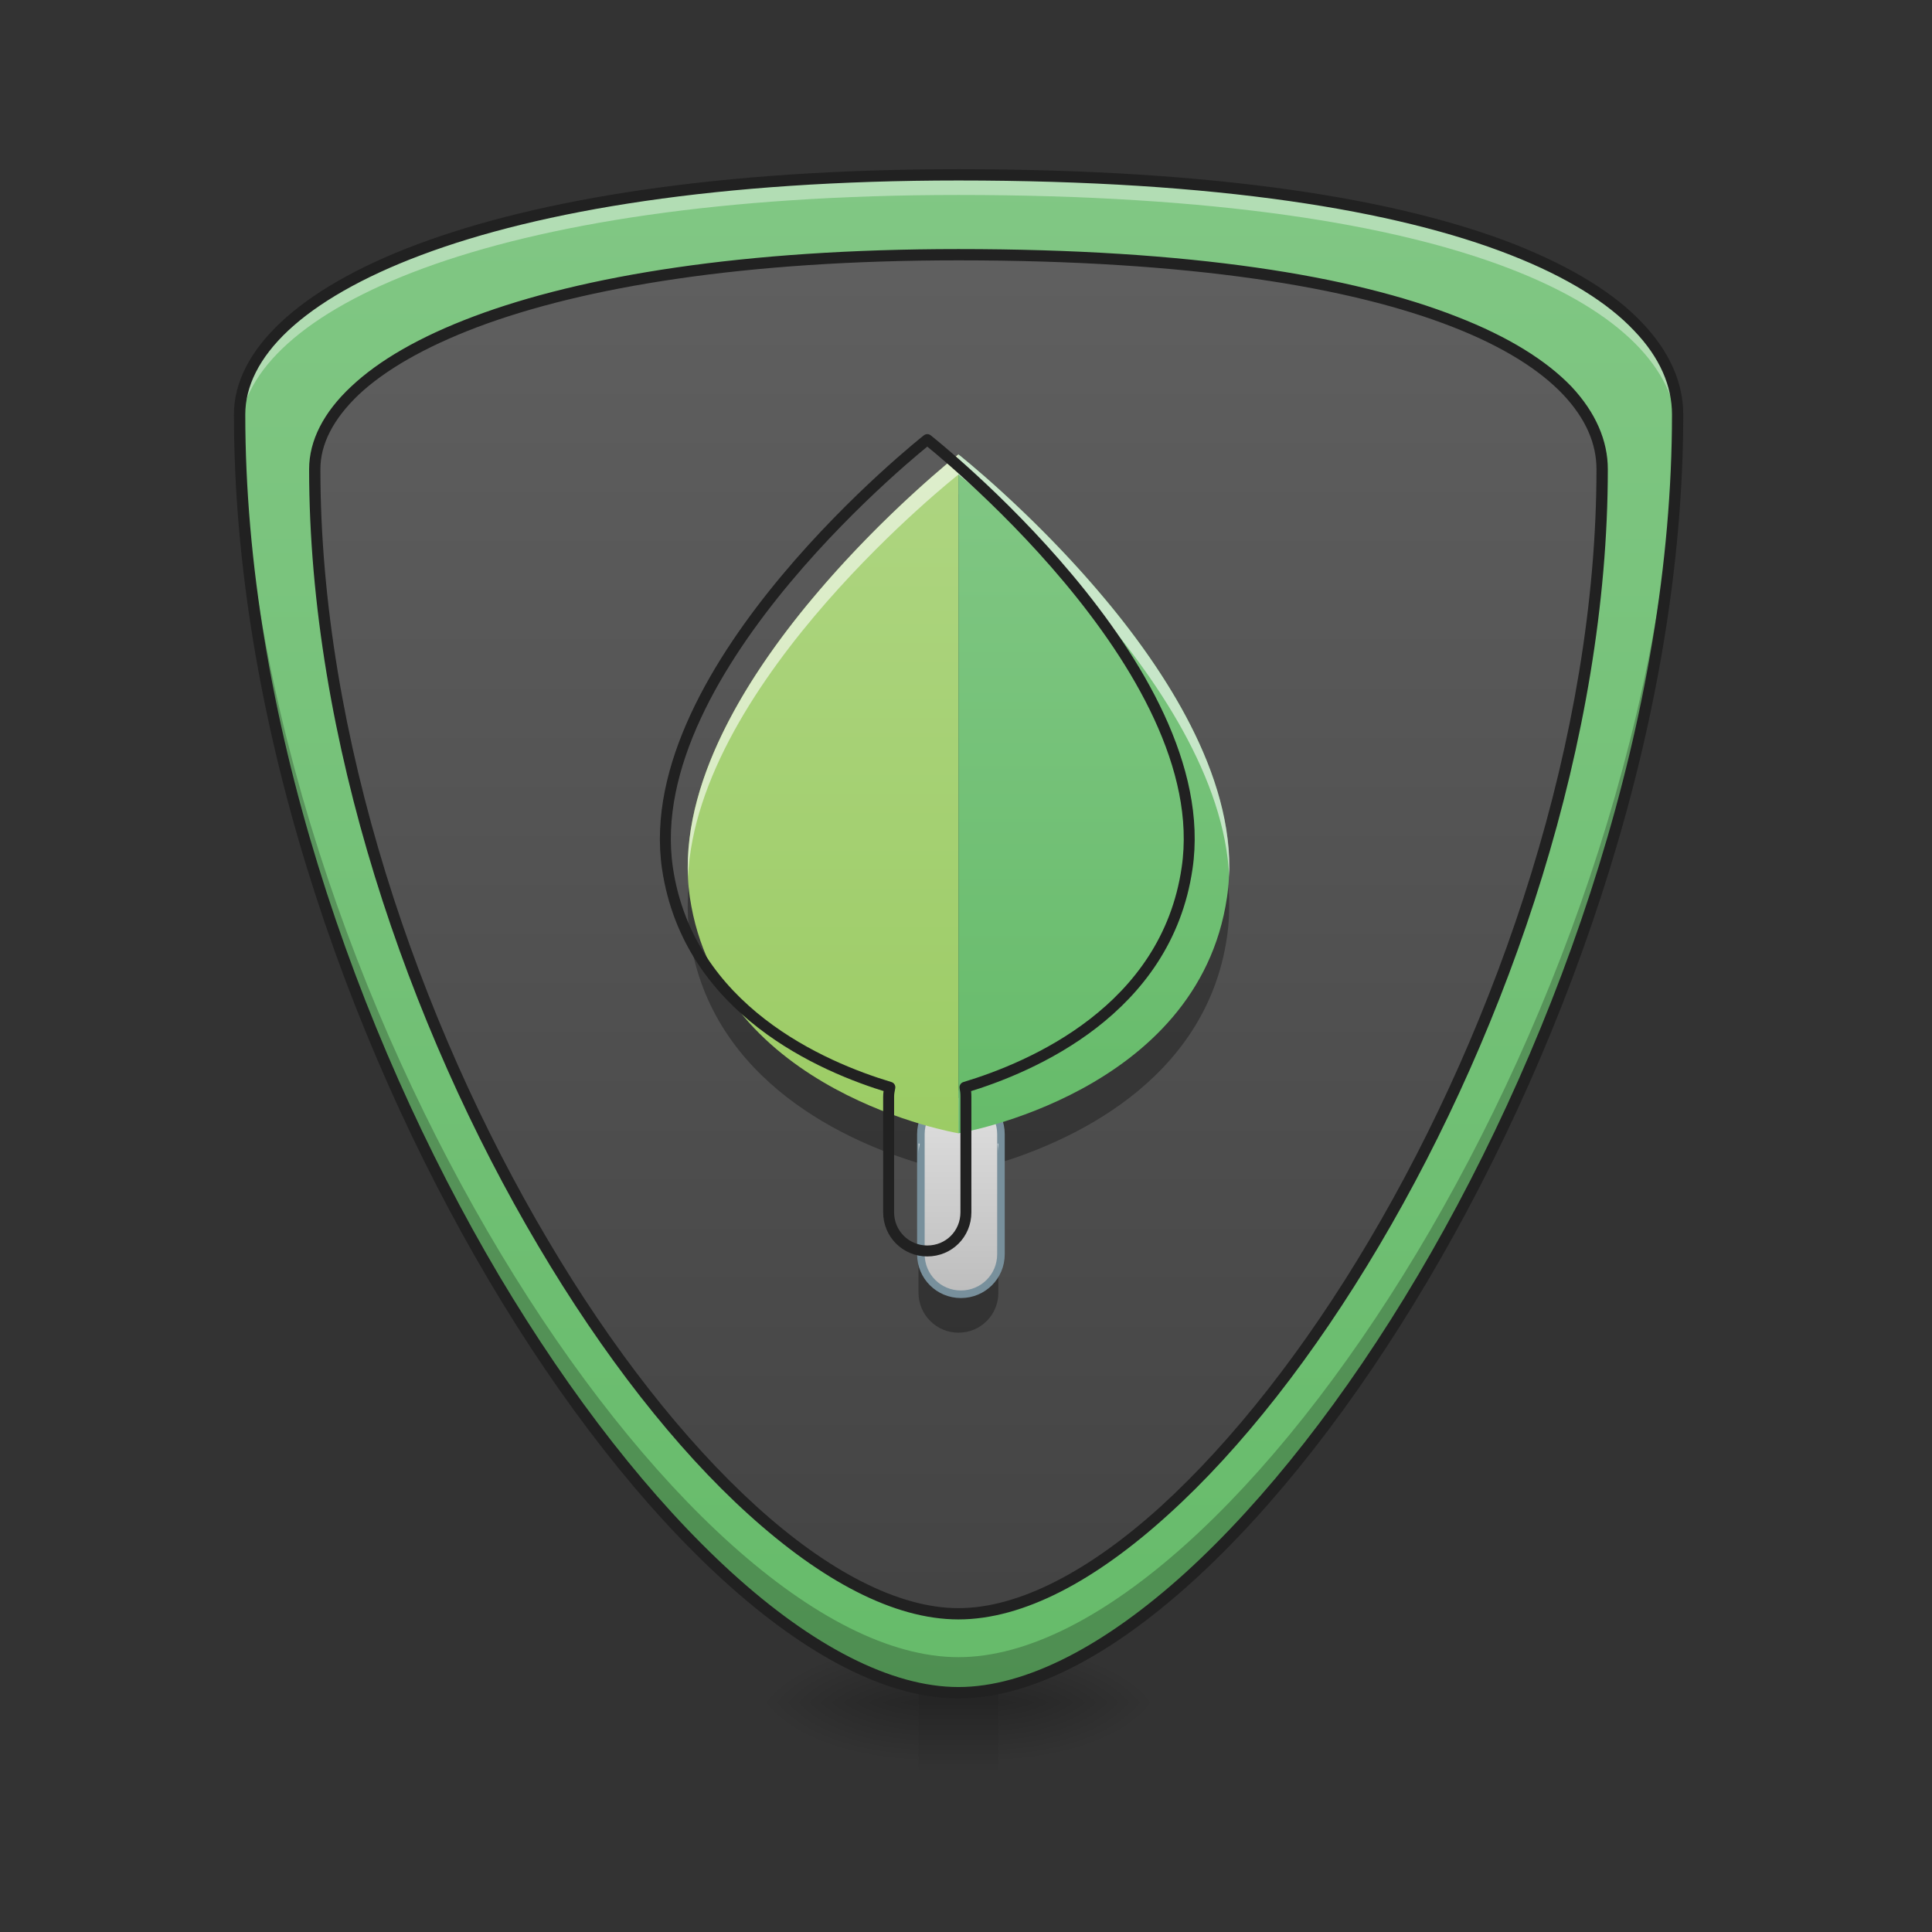 <?xml version="1.0" encoding="UTF-8"?>
<svg xmlns="http://www.w3.org/2000/svg" xmlns:xlink="http://www.w3.org/1999/xlink" width="24pt" height="24pt" viewBox="0 0 24 24" version="1.1">
<rect x="0" y="0" width="24" height="24" fill="#333333" stroke="none"/>
<defs>
<radialGradient id="radial0" gradientUnits="userSpaceOnUse" cx="450.909" cy="189.579" fx="450.909" fy="189.579" r="21.167" gradientTransform="matrix(0,-0.051,-0.105,-0,32.152,44.487)">
<stop offset="0" style="stop-color:rgb(0%,0%,0%);stop-opacity:0.314;"/>
<stop offset="0.222" style="stop-color:rgb(0%,0%,0%);stop-opacity:0.275;"/>
<stop offset="1" style="stop-color:rgb(0%,0%,0%);stop-opacity:0;"/>
</radialGradient>
<radialGradient id="radial1" gradientUnits="userSpaceOnUse" cx="450.909" cy="189.579" fx="450.909" fy="189.579" r="21.167" gradientTransform="matrix(-0,0.051,0.105,0,-8.337,-2.188)">
<stop offset="0" style="stop-color:rgb(0%,0%,0%);stop-opacity:0.314;"/>
<stop offset="0.222" style="stop-color:rgb(0%,0%,0%);stop-opacity:0.275;"/>
<stop offset="1" style="stop-color:rgb(0%,0%,0%);stop-opacity:0;"/>
</radialGradient>
<radialGradient id="radial2" gradientUnits="userSpaceOnUse" cx="450.909" cy="189.579" fx="450.909" fy="189.579" r="21.167" gradientTransform="matrix(-0,-0.051,0.105,-0,-8.337,44.487)">
<stop offset="0" style="stop-color:rgb(0%,0%,0%);stop-opacity:0.314;"/>
<stop offset="0.222" style="stop-color:rgb(0%,0%,0%);stop-opacity:0.275;"/>
<stop offset="1" style="stop-color:rgb(0%,0%,0%);stop-opacity:0;"/>
</radialGradient>
<radialGradient id="radial3" gradientUnits="userSpaceOnUse" cx="450.909" cy="189.579" fx="450.909" fy="189.579" r="21.167" gradientTransform="matrix(0,0.051,-0.105,0,32.152,-2.188)">
<stop offset="0" style="stop-color:rgb(0%,0%,0%);stop-opacity:0.314;"/>
<stop offset="0.222" style="stop-color:rgb(0%,0%,0%);stop-opacity:0.275;"/>
<stop offset="1" style="stop-color:rgb(0%,0%,0%);stop-opacity:0;"/>
</radialGradient>
<linearGradient id="linear0" gradientUnits="userSpaceOnUse" x1="255.323" y1="233.5" x2="255.323" y2="254.667" gradientTransform="matrix(0.01,0,0,0.041,9.349,11.571)">
<stop offset="0" style="stop-color:rgb(0%,0%,0%);stop-opacity:0.275;"/>
<stop offset="1" style="stop-color:rgb(0%,0%,0%);stop-opacity:0;"/>
</linearGradient>
<linearGradient id="linear1" gradientUnits="userSpaceOnUse" x1="254" y1="233.5" x2="254" y2="-168.667" gradientTransform="matrix(0.047,0,0,0.047,0,10.079)">
<stop offset="0" style="stop-color:rgb(25.882%,25.882%,25.882%);stop-opacity:1;"/>
<stop offset="1" style="stop-color:rgb(38.039%,38.039%,38.039%);stop-opacity:1;"/>
</linearGradient>
<linearGradient id="linear2" gradientUnits="userSpaceOnUse" x1="254" y1="233.5" x2="254" y2="-168.667" gradientTransform="matrix(0.047,0,0,0.047,0,10.079)">
<stop offset="0" style="stop-color:rgb(40%,73.333%,41.569%);stop-opacity:1;"/>
<stop offset="1" style="stop-color:rgb(50.588%,78.039%,51.765%);stop-opacity:1;"/>
</linearGradient>
<linearGradient id="linear3" gradientUnits="userSpaceOnUse" x1="254" y1="127.667" x2="254" y2="74.75" gradientTransform="matrix(1,0,0,1,0,0)">
<stop offset="0" style="stop-color:rgb(74.118%,74.118%,74.118%);stop-opacity:1;"/>
<stop offset="1" style="stop-color:rgb(87.843%,87.843%,87.843%);stop-opacity:1;"/>
</linearGradient>
<linearGradient id="linear4" gradientUnits="userSpaceOnUse" x1="243.417" y1="85.333" x2="243.417" y2="-94.583" gradientTransform="matrix(0.047,0,0,0.047,0,10.079)">
<stop offset="0" style="stop-color:rgb(61.176%,80%,39.608%);stop-opacity:1;"/>
<stop offset="1" style="stop-color:rgb(68.235%,83.529%,50.588%);stop-opacity:1;"/>
</linearGradient>
<linearGradient id="linear5" gradientUnits="userSpaceOnUse" x1="285.75" y1="85.333" x2="285.75" y2="-94.583" gradientTransform="matrix(0.047,0,0,0.047,0,10.079)">
<stop offset="0" style="stop-color:rgb(40%,73.333%,41.569%);stop-opacity:1;"/>
<stop offset="1" style="stop-color:rgb(50.588%,78.039%,51.765%);stop-opacity:1;"/>
</linearGradient>
</defs>
<g id="surface1">
<path style=" stroke:none;fill-rule:nonzero;fill:url(#radial0);" d="M 12.402 21.148 L 14.387 21.148 L 14.387 20.281 L 12.402 20.281 Z M 12.402 21.148 "/>
<path style=" stroke:none;fill-rule:nonzero;fill:url(#radial1);" d="M 11.41 21.148 L 9.426 21.148 L 9.426 22.02 L 11.41 22.02 Z M 11.41 21.148 "/>
<path style=" stroke:none;fill-rule:nonzero;fill:url(#radial2);" d="M 11.41 21.148 L 9.426 21.148 L 9.426 20.281 L 11.41 20.281 Z M 11.41 21.148 "/>
<path style=" stroke:none;fill-rule:nonzero;fill:url(#radial3);" d="M 12.402 21.148 L 14.387 21.148 L 14.387 22.02 L 12.402 22.02 Z M 12.402 21.148 "/>
<path style=" stroke:none;fill-rule:nonzero;fill:url(#linear0);" d="M 11.41 20.934 L 12.402 20.934 L 12.402 22.02 L 11.41 22.02 Z M 11.41 20.934 "/>
<path style=" stroke:none;fill-rule:nonzero;fill:url(#linear1);" d="M 11.906 2.172 C 18.355 2.172 20.84 3.66 20.84 5.148 C 20.84 12.59 15.379 21.027 11.906 21.027 C 8.434 21.027 2.977 12.59 2.977 5.148 C 2.977 3.66 5.953 2.172 11.906 2.172 Z M 11.906 2.172 "/>
<path style=" stroke:none;fill-rule:nonzero;fill:url(#linear2);" d="M 11.906 2.172 C 5.953 2.172 2.977 3.66 2.977 5.148 C 2.977 12.59 8.434 21.027 11.906 21.027 C 15.379 21.027 20.84 12.59 20.84 5.148 C 20.84 3.66 18.355 2.172 11.906 2.172 Z M 11.906 3.164 C 17.684 3.164 19.902 4.496 19.902 5.828 C 19.902 12.492 15.016 20.047 11.906 20.047 C 8.797 20.047 3.91 12.492 3.91 5.828 C 3.91 4.496 6.578 3.164 11.906 3.164 Z M 11.906 3.164 "/>
<path style=" stroke:none;fill-rule:nonzero;fill:rgb(0%,0%,0%);fill-opacity:0.235;" d="M 20.836 5.035 C 20.68 12.395 15.328 20.586 11.906 20.586 C 8.488 20.586 3.141 12.402 2.98 5.043 C 2.977 5.074 2.977 5.102 2.977 5.133 C 2.977 12.574 8.434 21.008 11.906 21.008 C 15.379 21.008 20.84 12.574 20.84 5.133 C 20.84 5.102 20.836 5.066 20.836 5.035 Z M 20.836 5.035 "/>
<path style=" stroke:none;fill-rule:nonzero;fill:rgb(100%,100%,100%);fill-opacity:0.392;" d="M 11.906 2.172 C 5.953 2.172 2.977 3.66 2.977 5.148 C 2.977 5.215 2.977 5.281 2.977 5.344 C 3.047 3.875 6.023 2.422 11.906 2.422 C 18.277 2.422 20.773 3.871 20.836 5.34 C 20.836 5.277 20.84 5.211 20.84 5.148 C 20.84 3.66 18.355 2.172 11.906 2.172 Z M 11.906 2.172 "/>
<path style=" stroke:none;fill-rule:nonzero;fill:rgb(0%,0%,0%);fill-opacity:0.314;" d="M 11.906 6.137 C 11.906 6.137 8.191 9.062 8.57 11.641 C 8.84 13.457 10.566 14.195 11.426 14.453 C 11.418 14.488 11.41 14.531 11.41 14.57 L 11.41 16.059 C 11.41 16.332 11.633 16.555 11.906 16.555 C 12.184 16.555 12.402 16.332 12.402 16.059 L 12.402 14.57 C 12.402 14.531 12.398 14.488 12.391 14.453 C 13.246 14.195 14.977 13.457 15.242 11.641 C 15.625 9.062 11.906 6.137 11.906 6.137 Z M 11.906 6.137 "/>
<path style="fill-rule:nonzero;fill:url(#linear3);stroke-width:2;stroke-linecap:round;stroke-linejoin:round;stroke:rgb(47.059%,56.471%,61.176%);stroke-opacity:1;stroke-miterlimit:4;" d="M 253.976 74.722 C 259.809 74.722 264.558 79.472 264.558 85.305 L 264.558 117.052 C 264.558 122.968 259.809 127.634 253.976 127.634 C 248.143 127.634 243.393 122.968 243.393 117.052 L 243.393 85.305 C 243.393 79.472 248.143 74.722 253.976 74.722 Z M 253.976 74.722 " transform="matrix(0.047,0,0,0.047,0,10.079)"/>
<path style=" stroke:none;fill-rule:nonzero;fill:rgb(12.941%,12.941%,12.941%);fill-opacity:1;" d="M 11.906 2.102 C 8.926 2.102 6.684 2.473 5.184 3.035 C 4.434 3.316 3.867 3.648 3.488 4.004 C 3.105 4.363 2.906 4.754 2.906 5.148 C 2.906 8.887 4.273 12.863 6.078 15.914 C 6.98 17.438 7.992 18.73 9 19.645 C 10.008 20.559 11.012 21.098 11.906 21.098 C 12.805 21.098 13.809 20.559 14.816 19.645 C 15.824 18.73 16.832 17.438 17.734 15.914 C 19.539 12.863 20.91 8.887 20.91 5.148 C 20.91 4.758 20.742 4.367 20.398 4.008 C 20.059 3.648 19.535 3.32 18.816 3.035 C 17.379 2.473 15.137 2.102 11.906 2.102 Z M 11.906 2.242 C 15.125 2.242 17.352 2.613 18.766 3.168 C 19.473 3.445 19.977 3.766 20.297 4.105 C 20.621 4.441 20.77 4.797 20.77 5.148 C 20.77 8.852 19.406 12.812 17.613 15.844 C 16.719 17.355 15.715 18.637 14.723 19.539 C 13.727 20.441 12.746 20.957 11.906 20.957 C 11.066 20.957 10.086 20.441 9.094 19.539 C 8.102 18.637 7.098 17.355 6.199 15.844 C 4.406 12.812 3.047 8.852 3.047 5.148 C 3.047 4.801 3.219 4.445 3.582 4.105 C 3.945 3.766 4.496 3.445 5.234 3.168 C 6.711 2.613 8.938 2.242 11.906 2.242 Z M 11.906 3.094 C 9.234 3.094 7.23 3.426 5.887 3.93 C 5.211 4.184 4.707 4.477 4.363 4.801 C 4.02 5.121 3.84 5.473 3.84 5.828 C 3.84 9.18 5.066 12.742 6.684 15.473 C 7.492 16.84 8.395 17.996 9.297 18.812 C 10.203 19.633 11.102 20.117 11.906 20.117 C 12.715 20.117 13.613 19.633 14.516 18.812 C 15.418 17.996 16.324 16.84 17.133 15.473 C 18.75 12.742 19.973 9.18 19.973 5.828 C 19.973 5.477 19.824 5.125 19.52 4.801 C 19.211 4.48 18.742 4.184 18.098 3.934 C 16.805 3.426 14.801 3.094 11.906 3.094 Z M 11.906 3.234 C 14.789 3.234 16.781 3.566 18.047 4.062 C 18.68 4.309 19.129 4.598 19.414 4.898 C 19.703 5.203 19.832 5.516 19.832 5.828 C 19.832 9.145 18.617 12.691 17.012 15.402 C 16.211 16.758 15.309 17.902 14.422 18.711 C 13.535 19.516 12.656 19.977 11.906 19.977 C 11.16 19.977 10.281 19.516 9.395 18.711 C 8.504 17.902 7.605 16.758 6.805 15.402 C 5.199 12.691 3.98 9.145 3.98 5.828 C 3.98 5.52 4.137 5.207 4.457 4.902 C 4.781 4.598 5.273 4.312 5.934 4.062 C 7.254 3.566 9.246 3.234 11.906 3.234 Z M 11.906 3.234 "/>
<path style=" stroke:none;fill-rule:nonzero;fill:url(#linear4);" d="M 11.906 5.645 C 11.906 5.645 8.191 8.57 8.57 11.148 C 8.93 13.582 11.906 14.078 11.906 14.078 Z M 11.906 5.645 "/>
<path style=" stroke:none;fill-rule:nonzero;fill:url(#linear5);" d="M 11.906 5.645 C 11.906 5.645 15.625 8.57 15.242 11.148 C 14.883 13.582 11.906 14.078 11.906 14.078 Z M 11.906 5.645 "/>
<path style=" stroke:none;fill-rule:nonzero;fill:rgb(100%,100%,100%);fill-opacity:0.588;" d="M 11.906 5.645 C 11.906 5.645 8.43 8.383 8.547 10.895 C 8.656 8.453 11.906 5.895 11.906 5.895 C 11.906 5.895 15.16 8.453 15.27 10.895 C 15.383 8.383 11.906 5.645 11.906 5.645 Z M 11.41 14.203 L 11.41 14.328 C 11.41 14.285 11.418 14.246 11.426 14.207 C 11.422 14.207 11.414 14.207 11.41 14.203 Z M 12.402 14.203 C 12.398 14.207 12.395 14.207 12.391 14.207 C 12.398 14.246 12.402 14.285 12.402 14.328 Z M 12.402 14.203 "/>
<path style="fill:none;stroke-width:11.339;stroke-linecap:round;stroke-linejoin:round;stroke:rgb(12.941%,12.941%,12.941%);stroke-opacity:1;stroke-miterlimit:4;" d="M 959.908 455.075 C 959.908 455.075 660.409 690.958 690.958 898.812 C 712.688 1045.569 851.887 1104.776 921.172 1125.562 C 920.542 1128.711 919.912 1131.86 919.912 1135.01 L 919.912 1254.998 C 919.912 1277.358 937.863 1294.995 959.908 1294.995 C 982.268 1294.995 999.905 1277.358 999.905 1254.998 L 999.905 1135.01 C 999.905 1131.86 999.59 1128.711 998.96 1125.562 C 1067.93 1104.776 1207.444 1045.569 1228.859 898.812 C 1259.722 690.958 959.908 455.075 959.908 455.075 Z M 959.908 455.075 " transform="matrix(0.012,0,0,0.012,0,0)"/>
</g>
</svg>
